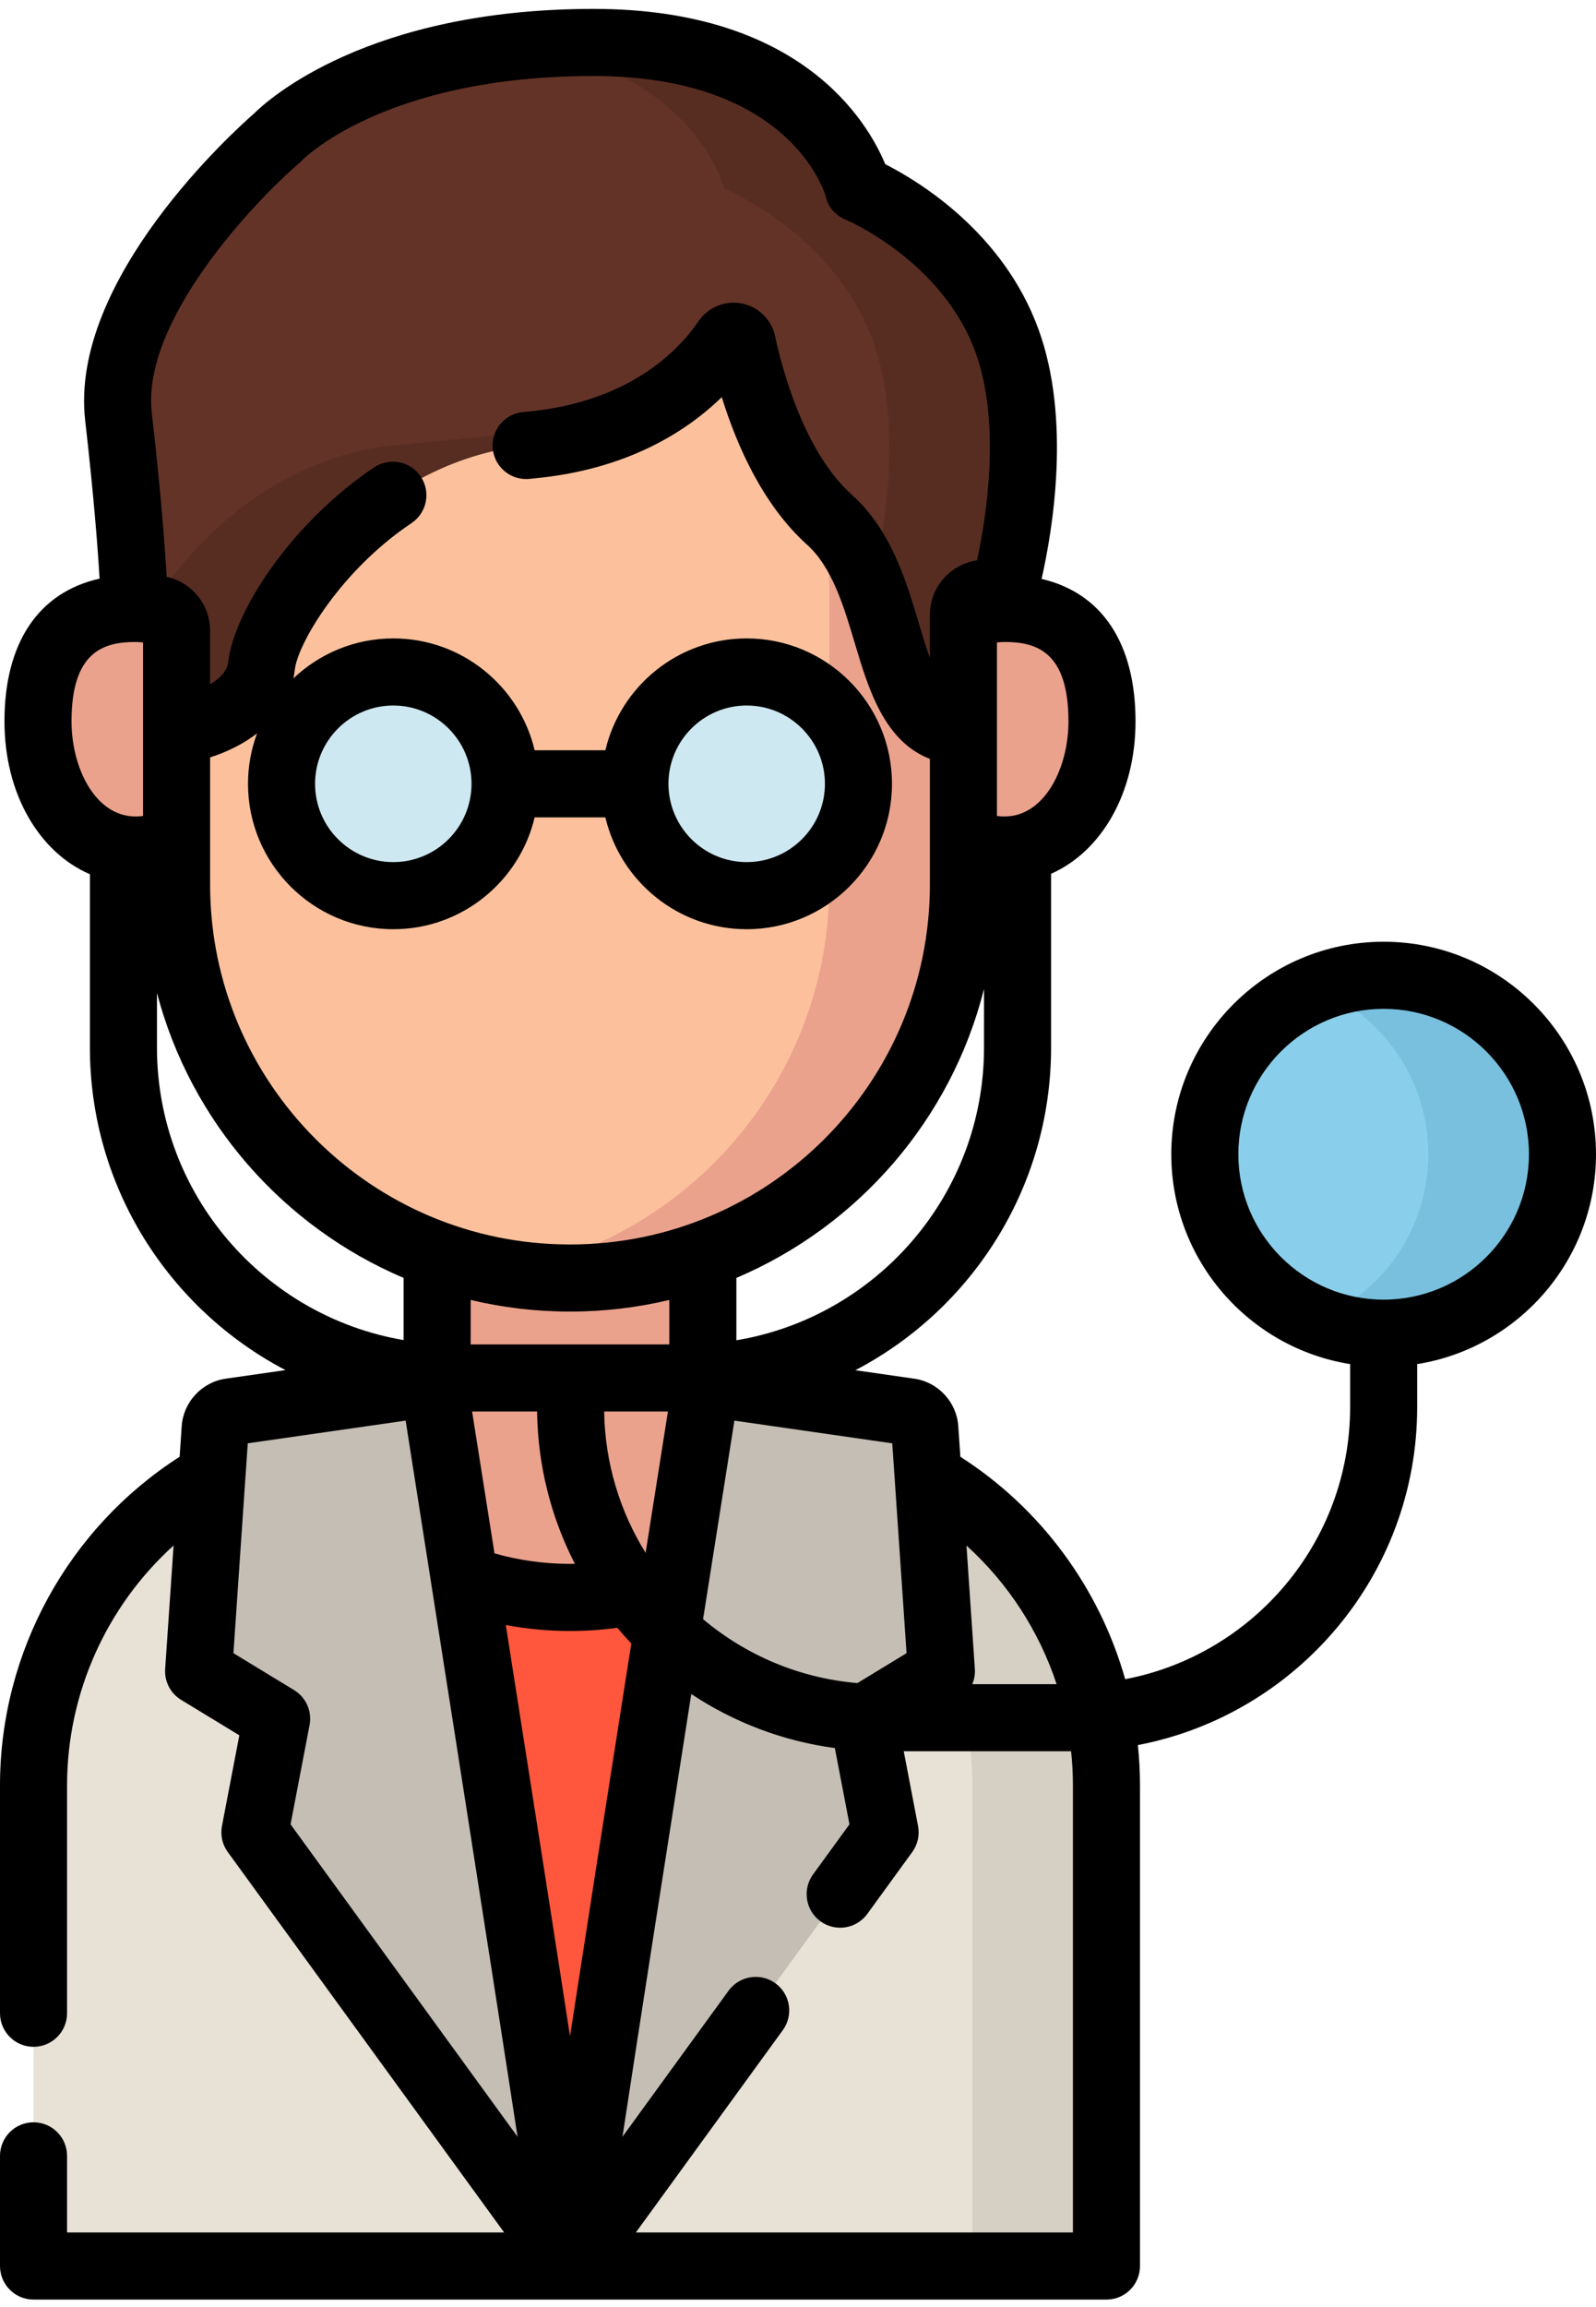 <svg width="54" height="78" viewBox="0 0 54 78" fill="none" xmlns="http://www.w3.org/2000/svg">
<path d="M52.865 39.024C52.865 42.365 50.156 45.075 46.815 45.075C43.474 45.075 40.765 42.365 40.765 39.024C40.765 35.683 43.474 32.974 46.815 32.974C50.156 32.974 52.865 35.683 52.865 39.024Z" fill="#89CEEA"/>
<path d="M46.815 32.974C46.013 32.974 45.247 33.132 44.546 33.415C46.763 34.313 48.328 36.485 48.328 39.024C48.328 41.563 46.763 43.735 44.546 44.633C45.247 44.917 46.013 45.075 46.815 45.075C50.157 45.075 52.866 42.365 52.866 39.024C52.866 35.683 50.157 32.974 46.815 32.974Z" fill="#78C0DE"/>
<path d="M37.437 60.36V76.612H1.134V60.36C1.134 54.754 4.954 50.044 10.125 48.707C10.575 48.59 11.034 48.499 11.502 48.435C12.034 48.363 12.576 48.325 13.128 48.325H25.444C25.995 48.325 26.537 48.363 27.07 48.435C27.541 48.499 28.003 48.591 28.455 48.71C33.622 50.048 37.437 54.757 37.437 60.36Z" fill="#E8E1D5"/>
<path d="M28.455 48.71C28.003 48.591 27.541 48.499 27.07 48.435C26.537 48.363 25.995 48.325 25.444 48.325H20.906C21.458 48.325 21.999 48.363 22.532 48.435C23.003 48.499 23.465 48.591 23.917 48.71C29.084 50.048 32.899 54.757 32.899 60.36V76.612H37.437V60.36C37.437 54.757 33.622 50.048 28.455 48.71Z" fill="#D6CFC4"/>
<path d="M28.455 48.71L19.29 76.612L10.126 48.707C10.575 48.59 11.034 48.499 11.502 48.435C12.034 48.363 12.576 48.325 13.128 48.325H25.444C25.995 48.325 26.537 48.363 27.07 48.435C27.541 48.499 28.003 48.591 28.455 48.71Z" fill="#FF573D"/>
<path d="M26.13 48.324C26.676 48.324 27.075 48.839 26.941 49.368C26.269 52.008 23.097 54.008 19.285 54.008C15.475 54.008 12.302 52.008 11.63 49.368C11.496 48.839 11.895 48.324 12.441 48.324H14.79V39.489H23.781V48.324H26.13Z" fill="#EBA28C"/>
<path d="M19.286 76.612C19.332 76.22 15.42 51.488 14.763 47.336C14.711 47.01 14.407 46.786 14.079 46.834L7.797 47.735C7.515 47.776 7.299 48.008 7.28 48.293L6.72 56.503L9.36 58.11L8.624 61.949L19.286 76.612Z" fill="#C4BEB4"/>
<path d="M19.287 76.612C19.24 76.22 23.151 51.488 23.809 47.336C23.86 47.01 24.165 46.786 24.493 46.834L30.775 47.735C31.057 47.776 31.273 48.008 31.292 48.293L31.852 56.503L29.212 58.11L29.947 61.949L19.287 76.612Z" fill="#C4BEB4"/>
<path d="M8.244 24.654C8.244 26.91 6.605 28.738 4.583 28.738C2.562 28.738 1.286 26.643 1.286 24.388C1.286 21.726 2.562 20.57 4.583 20.57C6.605 20.57 8.244 22.399 8.244 24.654Z" fill="#EBA28C"/>
<path d="M30.328 24.654C30.328 26.91 31.967 28.738 33.988 28.738C36.009 28.738 37.286 26.643 37.286 24.388C37.286 21.726 36.009 20.57 33.988 20.57C31.967 20.57 30.328 22.399 30.328 24.654Z" fill="#EBA28C"/>
<path d="M5.975 29.91V20.061C5.975 13.13 11.594 7.511 18.525 7.511H20.046C26.977 7.511 32.596 13.13 32.596 20.061V29.91C32.596 37.255 26.642 43.208 19.298 43.208H19.273C11.929 43.208 5.975 37.255 5.975 29.91Z" fill="#FCC19C"/>
<path d="M20.046 7.511H18.525C18.014 7.511 17.511 7.545 17.017 7.604C23.236 8.35 28.059 13.641 28.059 20.061V29.91C28.059 36.485 23.286 41.945 17.017 43.017C17.75 43.142 18.504 43.208 19.273 43.208H19.298C26.642 43.208 32.596 37.255 32.596 29.91V20.061C32.596 13.13 26.977 7.511 20.046 7.511Z" fill="#EBA28C"/>
<path d="M5.975 24.54C5.975 24.637 6.062 24.708 6.157 24.689C6.762 24.561 8.679 24.038 8.849 22.511C9.05 20.696 12.489 15.553 17.93 15.049C21.891 14.682 23.816 12.604 24.57 11.501C24.721 11.281 25.06 11.345 25.116 11.605C25.416 13.005 26.234 15.926 28.063 17.571C30.481 19.745 29.753 24.529 32.431 24.717C32.52 24.723 32.597 24.655 32.597 24.566V20.787C32.597 20.386 32.922 20.061 33.322 20.061H33.388C33.724 20.061 34.017 19.832 34.094 19.505C34.423 18.118 35.124 14.412 34.07 11.52C32.748 7.889 29.044 6.377 29.044 6.377C29.044 6.377 27.787 1.436 20.083 1.436C12.378 1.436 9.356 4.68 9.356 4.68C9.356 4.68 3.504 9.697 4.008 14.088C4.347 17.038 4.476 18.963 4.524 19.907C4.544 20.293 4.863 20.596 5.249 20.596C5.65 20.596 5.975 20.921 5.975 21.321V24.54Z" fill="#633327"/>
<path d="M34.07 11.52C32.748 7.89 29.044 6.377 29.044 6.377C29.044 6.377 27.787 1.436 20.083 1.436C19.179 1.436 18.342 1.482 17.564 1.561C23.475 2.328 24.506 6.377 24.506 6.377C24.506 6.377 28.21 7.89 29.532 11.52C30.586 14.412 29.884 18.118 29.556 19.505C29.536 19.591 29.5 19.67 29.453 19.74C30.334 21.977 30.47 24.579 32.431 24.717C32.52 24.723 32.597 24.655 32.597 24.566V20.787C32.597 20.386 32.922 20.061 33.322 20.061H33.388C33.724 20.061 34.016 19.832 34.094 19.505C34.423 18.118 35.124 14.412 34.07 11.52Z" fill="#572D22"/>
<path d="M13.392 15.049C9.355 15.423 6.422 18.351 5.094 20.578C5.144 20.589 5.196 20.596 5.249 20.596C5.65 20.596 5.975 20.921 5.975 21.321V24.54C5.975 24.637 6.062 24.708 6.157 24.689C6.762 24.561 8.679 24.038 8.849 22.512C9.05 20.697 12.489 15.554 17.93 15.049C19.299 14.922 20.425 14.591 21.343 14.166C18.857 14.52 17.353 14.682 13.392 15.049Z" fill="#572D22"/>
<path d="M17.089 26.5C17.089 28.588 15.396 30.282 13.307 30.282C11.219 30.282 9.526 28.588 9.526 26.5C9.526 24.412 11.219 22.719 13.307 22.719C15.396 22.719 17.089 24.412 17.089 26.5Z" fill="#CEE8F2"/>
<path d="M29.045 26.5C29.045 28.588 27.353 30.282 25.264 30.282C23.175 30.282 21.482 28.588 21.482 26.5C21.482 24.412 23.175 22.719 25.264 22.719C27.353 22.719 29.045 24.412 29.045 26.5Z" fill="#CEE8F2"/>
<path d="M54 39.024C54 35.062 50.777 31.839 46.815 31.839C42.853 31.839 39.63 35.062 39.63 39.024C39.63 42.6 42.256 45.573 45.681 46.119V47.572C45.681 52.136 42.398 55.947 38.07 56.772C37.2 53.7 35.23 51.003 32.494 49.252L32.423 48.216C32.368 47.403 31.742 46.728 30.936 46.612L28.941 46.326C32.873 44.27 35.563 40.153 35.563 35.417V29.541C37.266 28.789 38.42 26.821 38.42 24.388C38.42 21.743 37.279 20.047 35.242 19.572C35.618 17.915 36.244 14.171 35.136 11.131C33.943 7.856 31.093 6.13 29.952 5.551C29.349 4.1 27.099 0.301 20.083 0.301C12.432 0.301 9.05 3.383 8.579 3.853C8.003 4.355 2.332 9.433 2.882 14.217C3.176 16.785 3.31 18.564 3.369 19.563C1.308 20.024 0.151 21.726 0.151 24.388C0.151 26.838 1.321 28.815 3.042 29.557V35.417C3.042 40.15 5.73 44.264 9.658 46.322L7.636 46.612C6.829 46.728 6.203 47.403 6.148 48.216L6.078 49.252C2.314 51.66 0 55.859 0 60.36V68.066C0 68.692 0.508 69.201 1.134 69.201C1.761 69.201 2.269 68.692 2.269 68.066V60.36C2.269 57.242 3.61 54.298 5.873 52.253L5.588 56.426C5.559 56.849 5.768 57.252 6.13 57.472L8.098 58.669L7.51 61.736C7.451 62.044 7.522 62.363 7.707 62.616L17.058 75.478H2.269V72.888C2.269 72.261 1.761 71.753 1.134 71.753C0.508 71.753 0 72.261 0 72.888V76.612C0 77.239 0.508 77.747 1.134 77.747H37.437C38.063 77.747 38.571 77.239 38.571 76.612V60.36C38.571 59.902 38.547 59.448 38.5 58.999C43.874 57.973 47.95 53.241 47.95 47.572V46.119C51.374 45.573 54 42.6 54 39.024ZM35.75 56.94H32.897C32.964 56.779 32.997 56.605 32.984 56.426L32.7 52.254C34.107 53.526 35.157 55.146 35.75 56.94ZM30.673 55.892L29.011 56.904C27.032 56.736 25.226 55.952 23.788 54.743C23.849 54.352 24.557 49.864 24.848 48.03L30.189 48.798L30.673 55.892ZM19.274 44.343H19.297C20.45 44.343 21.572 44.206 22.646 43.95V45.453H15.925V43.95C17 44.206 18.121 44.343 19.274 44.343ZM15.973 47.722H18.172C18.196 49.573 18.655 51.322 19.45 52.87C19.395 52.871 19.341 52.873 19.286 52.873C18.407 52.873 17.536 52.75 16.731 52.517C16.493 51.014 16.241 49.419 15.973 47.722ZM21.844 52.501C20.979 51.107 20.469 49.472 20.441 47.722H22.599C22.332 49.412 22.08 51.003 21.844 52.501ZM19.286 55.142C19.829 55.142 20.363 55.106 20.885 55.034C21.038 55.217 21.197 55.393 21.36 55.565C20.422 61.52 19.757 65.785 19.286 68.844C18.799 65.679 18.103 61.223 17.113 54.94C17.816 55.073 18.542 55.142 19.286 55.142ZM24.915 45.314V43.205C29.037 41.456 32.183 37.846 33.294 33.435V35.417C33.294 40.387 29.664 44.522 24.915 45.314ZM36.151 24.388C36.151 25.969 35.342 27.604 33.988 27.604C33.902 27.604 33.816 27.598 33.731 27.588V21.721C33.816 21.711 33.902 21.705 33.988 21.705C35.058 21.705 36.151 22.024 36.151 24.388ZM10.095 5.542C10.127 5.515 10.158 5.485 10.187 5.454C10.213 5.425 12.955 2.57 20.083 2.57C26.732 2.57 27.901 6.501 27.944 6.657C28.026 7.013 28.274 7.285 28.611 7.426C28.644 7.439 31.877 8.814 33.004 11.908C33.897 14.357 33.345 17.624 33.058 18.945C32.157 19.074 31.462 19.851 31.462 20.787V22.248C31.349 21.931 31.233 21.556 31.103 21.12C30.656 19.621 30.149 17.921 28.821 16.727C27.204 15.272 26.467 12.495 26.225 11.367C26.105 10.806 25.663 10.371 25.1 10.26C24.535 10.149 23.959 10.384 23.634 10.861C22.947 11.866 21.279 13.599 17.825 13.92C17.777 13.924 17.728 13.929 17.68 13.934C17.057 14.001 16.606 14.56 16.673 15.183C16.74 15.806 17.3 16.256 17.921 16.19C17.959 16.186 17.997 16.183 18.034 16.179C21.185 15.887 23.2 14.614 24.421 13.427C24.927 15.061 25.812 17.071 27.304 18.414C28.157 19.181 28.549 20.497 28.929 21.769C29.373 23.26 29.912 25.063 31.462 25.657V29.909C31.462 36.617 26.006 42.074 19.297 42.074H19.274C12.566 42.074 7.109 36.617 7.109 29.909V25.608C7.728 25.407 8.261 25.132 8.697 24.795C8.5 25.327 8.391 25.901 8.391 26.5C8.391 29.21 10.597 31.416 13.307 31.416C15.628 31.416 17.576 29.8 18.09 27.635H20.482C20.995 29.8 22.944 31.416 25.264 31.416C27.974 31.416 30.18 29.21 30.18 26.5C30.18 23.789 27.974 21.584 25.264 21.584C22.944 21.584 20.995 23.2 20.482 25.366H18.09C17.576 23.2 15.628 21.584 13.307 21.584C11.999 21.584 10.809 22.099 9.926 22.936C9.948 22.838 9.965 22.738 9.976 22.637C10.073 21.766 11.514 19.299 13.924 17.686C14.444 17.338 14.584 16.633 14.236 16.112C13.887 15.592 13.182 15.452 12.662 15.801C9.853 17.68 7.91 20.683 7.721 22.386C7.687 22.691 7.434 22.941 7.109 23.134V21.321C7.109 21.319 7.109 21.318 7.109 21.317C7.107 20.784 6.881 20.305 6.52 19.966C6.508 19.954 6.495 19.942 6.482 19.929C6.472 19.92 6.461 19.912 6.451 19.904C6.434 19.89 6.417 19.875 6.4 19.863C6.18 19.689 5.922 19.562 5.639 19.502C5.58 18.487 5.443 16.636 5.135 13.958C4.779 10.858 8.595 6.831 10.095 5.542ZM10.66 26.5C10.66 25.041 11.848 23.853 13.307 23.853C14.767 23.853 15.954 25.041 15.954 26.5C15.954 27.96 14.767 29.147 13.307 29.147C11.848 29.147 10.66 27.96 10.66 26.5ZM22.617 26.5C22.617 25.041 23.805 23.853 25.264 23.853C26.724 23.853 27.911 25.041 27.911 26.5C27.911 27.96 26.724 29.147 25.264 29.147C23.805 29.147 22.617 27.96 22.617 26.5ZM4.583 21.705C4.67 21.705 4.755 21.712 4.84 21.722V27.588C4.755 27.598 4.67 27.604 4.583 27.604C3.229 27.604 2.42 25.969 2.42 24.388C2.42 22.024 3.514 21.705 4.583 21.705ZM5.311 35.417V33.571C6.453 37.92 9.577 41.474 13.656 43.205V45.307C8.925 44.501 5.311 40.375 5.311 35.417ZM9.95 57.14L7.898 55.892L8.3 50.004C8.301 49.996 8.302 49.99 8.302 49.983L8.383 48.797L13.725 48.03C14.015 49.868 16.852 67.924 17.511 72.242L9.831 61.679L10.474 58.323C10.563 57.858 10.354 57.386 9.95 57.14ZM36.303 75.478H21.514L26.486 68.638C26.855 68.132 26.743 67.422 26.236 67.053C25.73 66.685 25.02 66.798 24.651 67.304L21.061 72.242C21.607 68.659 22.45 63.249 23.389 57.273C24.819 58.222 26.47 58.862 28.247 59.101L28.741 61.679L27.509 63.373C27.141 63.88 27.253 64.59 27.76 64.958C28.267 65.326 28.976 65.214 29.345 64.708L30.865 62.617C31.05 62.363 31.121 62.044 31.062 61.736L30.578 59.209H36.24C36.281 59.589 36.302 59.972 36.302 60.36V75.478H36.303ZM46.815 43.94C44.104 43.94 41.899 41.735 41.899 39.024C41.899 36.313 44.104 34.108 46.815 34.108C49.526 34.108 51.731 36.313 51.731 39.024C51.731 41.735 49.526 43.94 46.815 43.94Z" fill="black"/>
</svg>
